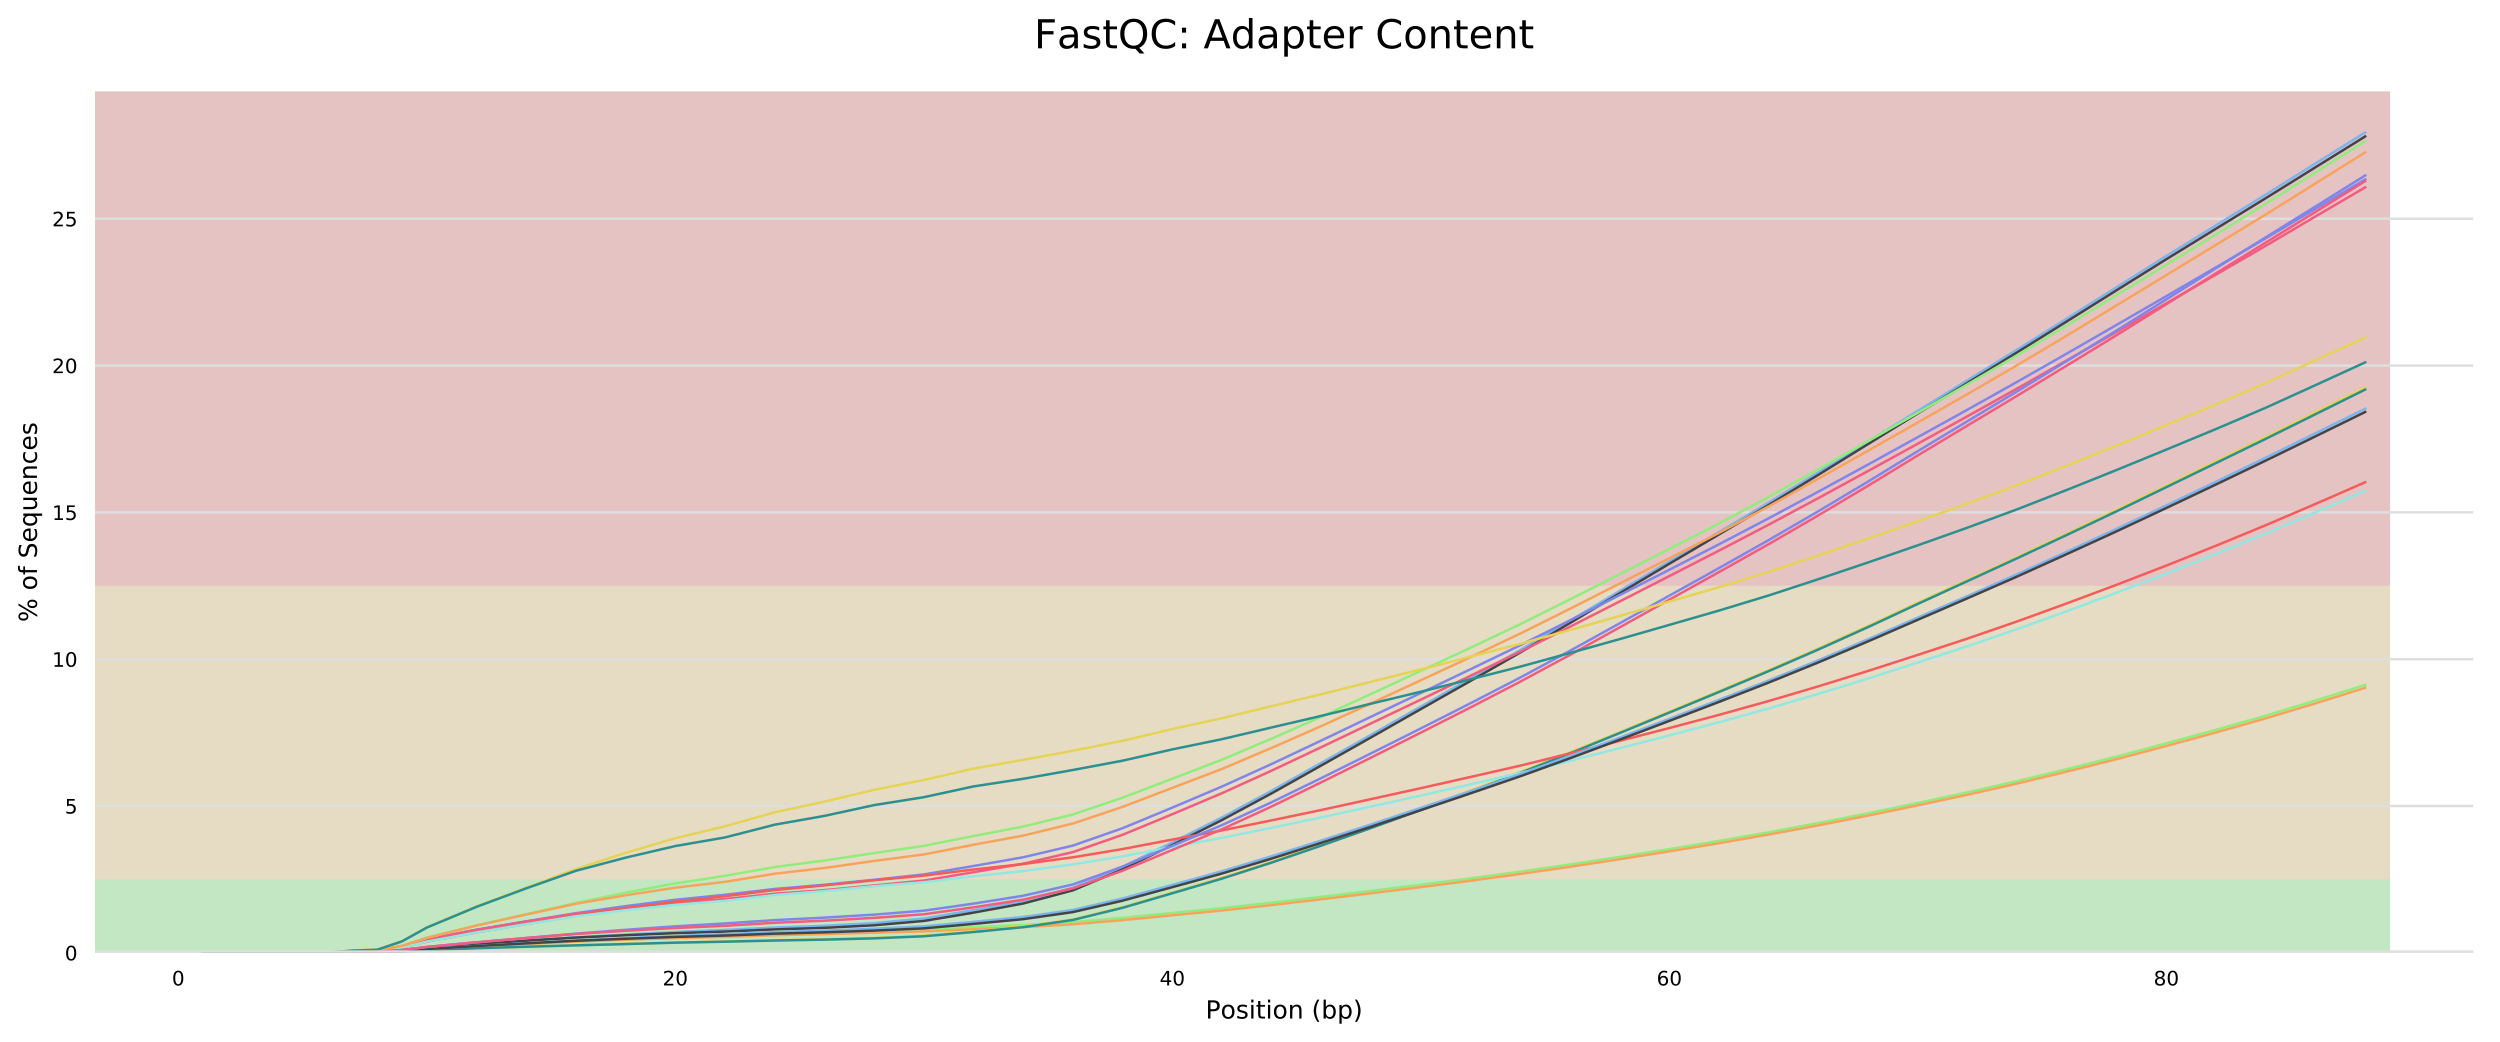 <?xml version="1.0" encoding="utf-8" standalone="no"?>
<!DOCTYPE svg PUBLIC "-//W3C//DTD SVG 1.1//EN"
  "http://www.w3.org/Graphics/SVG/1.1/DTD/svg11.dtd">
<!-- Created with matplotlib (http://matplotlib.org/) -->
<svg height="417.27pt" version="1.1" viewBox="0 0 1001.388 417.27" width="1001.388pt" xmlns="http://www.w3.org/2000/svg" xmlns:xlink="http://www.w3.org/1999/xlink">
 <defs>
  <style type="text/css">
*{stroke-linecap:butt;stroke-linejoin:round;}
  </style>
 </defs>
 <g id="figure_1">
  <g id="patch_1">
   <path d="M 0 417.27 
L 1001.388 417.27 
L 1001.388 0 
L 0 0 
z
" style="fill:#ffffff;"/>
  </g>
  <g id="axes_1">
   <g id="patch_2">
    <path d="M 38.058 381.649 
L 990.688 381.649 
L 990.688 36.609 
L 38.058 36.609 
z
" style="fill:#ffffff;"/>
   </g>
   <g id="patch_3">
    <path clip-path="url(#pb318c79b9e)" d="M 38.058 616.867 
L 957.341 616.867 
L 957.341 -324.002 
L 38.058 -324.002 
z
" style="fill:#e6c3c3;"/>
   </g>
   <g id="patch_4">
    <path clip-path="url(#pb318c79b9e)" d="M 38.058 411.052 
L 957.341 411.052 
L 957.341 234.639 
L 38.058 234.639 
z
" style="fill:#e6dcc3;"/>
   </g>
   <g id="patch_5">
    <path clip-path="url(#pb318c79b9e)" d="M 38.058 411.052 
L 957.341 411.052 
L 957.341 352.247 
L 38.058 352.247 
z
" style="fill:#c3e6c3;"/>
   </g>
   <g id="matplotlib.axis_1">
    <g id="xtick_1">
     <g id="text_1">
      <!-- 0 -->
      <defs>
       <path d="M 31.781 66.406 
Q 24.172 66.406 20.328 58.906 
Q 16.5 51.422 16.5 36.375 
Q 16.5 21.391 20.328 13.891 
Q 24.172 6.391 31.781 6.391 
Q 39.453 6.391 43.281 13.891 
Q 47.125 21.391 47.125 36.375 
Q 47.125 51.422 43.281 58.906 
Q 39.453 66.406 31.781 66.406 
z
M 31.781 74.219 
Q 44.047 74.219 50.516 64.516 
Q 56.984 54.828 56.984 36.375 
Q 56.984 17.969 50.516 8.266 
Q 44.047 -1.422 31.781 -1.422 
Q 19.531 -1.422 13.062 8.266 
Q 6.594 17.969 6.594 36.375 
Q 6.594 54.828 13.062 64.516 
Q 19.531 74.219 31.781 74.219 
z
" id="DejaVuSans-30"/>
      </defs>
      <g transform="translate(68.86 394.728)scale(0.08 -0.08)">
       <use xlink:href="#DejaVuSans-30"/>
      </g>
     </g>
    </g>
    <g id="xtick_2">
     <g id="text_2">
      <!-- 20 -->
      <defs>
       <path d="M 19.188 8.297 
L 53.609 8.297 
L 53.609 0 
L 7.328 0 
L 7.328 8.297 
Q 12.938 14.109 22.625 23.891 
Q 32.328 33.688 34.812 36.531 
Q 39.547 41.844 41.422 45.531 
Q 43.312 49.219 43.312 52.781 
Q 43.312 58.594 39.234 62.25 
Q 35.156 65.922 28.609 65.922 
Q 23.969 65.922 18.812 64.312 
Q 13.672 62.703 7.812 59.422 
L 7.812 69.391 
Q 13.766 71.781 18.938 73 
Q 24.125 74.219 28.422 74.219 
Q 39.75 74.219 46.484 68.547 
Q 53.219 62.891 53.219 53.422 
Q 53.219 48.922 51.531 44.891 
Q 49.859 40.875 45.406 35.406 
Q 44.188 33.984 37.641 27.219 
Q 31.109 20.453 19.188 8.297 
z
" id="DejaVuSans-32"/>
      </defs>
      <g transform="translate(265.402 394.728)scale(0.08 -0.08)">
       <use xlink:href="#DejaVuSans-32"/>
       <use x="63.623" xlink:href="#DejaVuSans-30"/>
      </g>
     </g>
    </g>
    <g id="xtick_3">
     <g id="text_3">
      <!-- 40 -->
      <defs>
       <path d="M 37.797 64.312 
L 12.891 25.391 
L 37.797 25.391 
z
M 35.203 72.906 
L 47.609 72.906 
L 47.609 25.391 
L 58.016 25.391 
L 58.016 17.188 
L 47.609 17.188 
L 47.609 0 
L 37.797 0 
L 37.797 17.188 
L 4.891 17.188 
L 4.891 26.703 
z
" id="DejaVuSans-34"/>
      </defs>
      <g transform="translate(464.489 394.728)scale(0.08 -0.08)">
       <use xlink:href="#DejaVuSans-34"/>
       <use x="63.623" xlink:href="#DejaVuSans-30"/>
      </g>
     </g>
    </g>
    <g id="xtick_4">
     <g id="text_4">
      <!-- 60 -->
      <defs>
       <path d="M 33.016 40.375 
Q 26.375 40.375 22.484 35.828 
Q 18.609 31.297 18.609 23.391 
Q 18.609 15.531 22.484 10.953 
Q 26.375 6.391 33.016 6.391 
Q 39.656 6.391 43.531 10.953 
Q 47.406 15.531 47.406 23.391 
Q 47.406 31.297 43.531 35.828 
Q 39.656 40.375 33.016 40.375 
z
M 52.594 71.297 
L 52.594 62.312 
Q 48.875 64.062 45.094 64.984 
Q 41.312 65.922 37.594 65.922 
Q 27.828 65.922 22.672 59.328 
Q 17.531 52.734 16.797 39.406 
Q 19.672 43.656 24.016 45.922 
Q 28.375 48.188 33.594 48.188 
Q 44.578 48.188 50.953 41.516 
Q 57.328 34.859 57.328 23.391 
Q 57.328 12.156 50.688 5.359 
Q 44.047 -1.422 33.016 -1.422 
Q 20.359 -1.422 13.672 8.266 
Q 6.984 17.969 6.984 36.375 
Q 6.984 53.656 15.188 63.938 
Q 23.391 74.219 37.203 74.219 
Q 40.922 74.219 44.703 73.484 
Q 48.484 72.75 52.594 71.297 
z
" id="DejaVuSans-36"/>
      </defs>
      <g transform="translate(663.575 394.728)scale(0.08 -0.08)">
       <use xlink:href="#DejaVuSans-36"/>
       <use x="63.623" xlink:href="#DejaVuSans-30"/>
      </g>
     </g>
    </g>
    <g id="xtick_5">
     <g id="text_5">
      <!-- 80 -->
      <defs>
       <path d="M 31.781 34.625 
Q 24.75 34.625 20.719 30.859 
Q 16.703 27.094 16.703 20.516 
Q 16.703 13.922 20.719 10.156 
Q 24.75 6.391 31.781 6.391 
Q 38.812 6.391 42.859 10.172 
Q 46.922 13.969 46.922 20.516 
Q 46.922 27.094 42.891 30.859 
Q 38.875 34.625 31.781 34.625 
z
M 21.922 38.812 
Q 15.578 40.375 12.031 44.719 
Q 8.5 49.078 8.5 55.328 
Q 8.5 64.062 14.719 69.141 
Q 20.953 74.219 31.781 74.219 
Q 42.672 74.219 48.875 69.141 
Q 55.078 64.062 55.078 55.328 
Q 55.078 49.078 51.531 44.719 
Q 48 40.375 41.703 38.812 
Q 48.828 37.156 52.797 32.312 
Q 56.781 27.484 56.781 20.516 
Q 56.781 9.906 50.312 4.234 
Q 43.844 -1.422 31.781 -1.422 
Q 19.734 -1.422 13.25 4.234 
Q 6.781 9.906 6.781 20.516 
Q 6.781 27.484 10.781 32.312 
Q 14.797 37.156 21.922 38.812 
z
M 18.312 54.391 
Q 18.312 48.734 21.844 45.562 
Q 25.391 42.391 31.781 42.391 
Q 38.141 42.391 41.719 45.562 
Q 45.312 48.734 45.312 54.391 
Q 45.312 60.062 41.719 63.234 
Q 38.141 66.406 31.781 66.406 
Q 25.391 66.406 21.844 63.234 
Q 18.312 60.062 18.312 54.391 
z
" id="DejaVuSans-38"/>
      </defs>
      <g transform="translate(862.662 394.728)scale(0.08 -0.08)">
       <use xlink:href="#DejaVuSans-38"/>
       <use x="63.623" xlink:href="#DejaVuSans-30"/>
      </g>
     </g>
    </g>
    <g id="text_6">
     <!-- Position (bp) -->
     <defs>
      <path d="M 19.672 64.797 
L 19.672 37.406 
L 32.078 37.406 
Q 38.969 37.406 42.719 40.969 
Q 46.484 44.531 46.484 51.125 
Q 46.484 57.672 42.719 61.234 
Q 38.969 64.797 32.078 64.797 
z
M 9.812 72.906 
L 32.078 72.906 
Q 44.344 72.906 50.609 67.359 
Q 56.891 61.812 56.891 51.125 
Q 56.891 40.328 50.609 34.812 
Q 44.344 29.297 32.078 29.297 
L 19.672 29.297 
L 19.672 0 
L 9.812 0 
z
" id="DejaVuSans-50"/>
      <path d="M 30.609 48.391 
Q 23.391 48.391 19.188 42.75 
Q 14.984 37.109 14.984 27.297 
Q 14.984 17.484 19.156 11.844 
Q 23.344 6.203 30.609 6.203 
Q 37.797 6.203 41.984 11.859 
Q 46.188 17.531 46.188 27.297 
Q 46.188 37.016 41.984 42.703 
Q 37.797 48.391 30.609 48.391 
z
M 30.609 56 
Q 42.328 56 49.016 48.375 
Q 55.719 40.766 55.719 27.297 
Q 55.719 13.875 49.016 6.219 
Q 42.328 -1.422 30.609 -1.422 
Q 18.844 -1.422 12.172 6.219 
Q 5.516 13.875 5.516 27.297 
Q 5.516 40.766 12.172 48.375 
Q 18.844 56 30.609 56 
z
" id="DejaVuSans-6f"/>
      <path d="M 44.281 53.078 
L 44.281 44.578 
Q 40.484 46.531 36.375 47.5 
Q 32.281 48.484 27.875 48.484 
Q 21.188 48.484 17.844 46.438 
Q 14.5 44.391 14.5 40.281 
Q 14.5 37.156 16.891 35.375 
Q 19.281 33.594 26.516 31.984 
L 29.594 31.297 
Q 39.156 29.25 43.188 25.516 
Q 47.219 21.781 47.219 15.094 
Q 47.219 7.469 41.188 3.016 
Q 35.156 -1.422 24.609 -1.422 
Q 20.219 -1.422 15.453 -0.562 
Q 10.688 0.297 5.422 2 
L 5.422 11.281 
Q 10.406 8.688 15.234 7.391 
Q 20.062 6.109 24.812 6.109 
Q 31.156 6.109 34.562 8.281 
Q 37.984 10.453 37.984 14.406 
Q 37.984 18.062 35.516 20.016 
Q 33.062 21.969 24.703 23.781 
L 21.578 24.516 
Q 13.234 26.266 9.516 29.906 
Q 5.812 33.547 5.812 39.891 
Q 5.812 47.609 11.281 51.797 
Q 16.75 56 26.812 56 
Q 31.781 56 36.172 55.266 
Q 40.578 54.547 44.281 53.078 
z
" id="DejaVuSans-73"/>
      <path d="M 9.422 54.688 
L 18.406 54.688 
L 18.406 0 
L 9.422 0 
z
M 9.422 75.984 
L 18.406 75.984 
L 18.406 64.594 
L 9.422 64.594 
z
" id="DejaVuSans-69"/>
      <path d="M 18.312 70.219 
L 18.312 54.688 
L 36.812 54.688 
L 36.812 47.703 
L 18.312 47.703 
L 18.312 18.016 
Q 18.312 11.328 20.141 9.422 
Q 21.969 7.516 27.594 7.516 
L 36.812 7.516 
L 36.812 0 
L 27.594 0 
Q 17.188 0 13.234 3.875 
Q 9.281 7.766 9.281 18.016 
L 9.281 47.703 
L 2.688 47.703 
L 2.688 54.688 
L 9.281 54.688 
L 9.281 70.219 
z
" id="DejaVuSans-74"/>
      <path d="M 54.891 33.016 
L 54.891 0 
L 45.906 0 
L 45.906 32.719 
Q 45.906 40.484 42.875 44.328 
Q 39.844 48.188 33.797 48.188 
Q 26.516 48.188 22.312 43.547 
Q 18.109 38.922 18.109 30.906 
L 18.109 0 
L 9.078 0 
L 9.078 54.688 
L 18.109 54.688 
L 18.109 46.188 
Q 21.344 51.125 25.703 53.562 
Q 30.078 56 35.797 56 
Q 45.219 56 50.047 50.172 
Q 54.891 44.344 54.891 33.016 
z
" id="DejaVuSans-6e"/>
      <path id="DejaVuSans-20"/>
      <path d="M 31 75.875 
Q 24.469 64.656 21.281 53.656 
Q 18.109 42.672 18.109 31.391 
Q 18.109 20.125 21.312 9.062 
Q 24.516 -2 31 -13.188 
L 23.188 -13.188 
Q 15.875 -1.703 12.234 9.375 
Q 8.594 20.453 8.594 31.391 
Q 8.594 42.281 12.203 53.312 
Q 15.828 64.359 23.188 75.875 
z
" id="DejaVuSans-28"/>
      <path d="M 48.688 27.297 
Q 48.688 37.203 44.609 42.844 
Q 40.531 48.484 33.406 48.484 
Q 26.266 48.484 22.188 42.844 
Q 18.109 37.203 18.109 27.297 
Q 18.109 17.391 22.188 11.75 
Q 26.266 6.109 33.406 6.109 
Q 40.531 6.109 44.609 11.75 
Q 48.688 17.391 48.688 27.297 
z
M 18.109 46.391 
Q 20.953 51.266 25.266 53.625 
Q 29.594 56 35.594 56 
Q 45.562 56 51.781 48.094 
Q 58.016 40.188 58.016 27.297 
Q 58.016 14.406 51.781 6.484 
Q 45.562 -1.422 35.594 -1.422 
Q 29.594 -1.422 25.266 0.953 
Q 20.953 3.328 18.109 8.203 
L 18.109 0 
L 9.078 0 
L 9.078 75.984 
L 18.109 75.984 
z
" id="DejaVuSans-62"/>
      <path d="M 18.109 8.203 
L 18.109 -20.797 
L 9.078 -20.797 
L 9.078 54.688 
L 18.109 54.688 
L 18.109 46.391 
Q 20.953 51.266 25.266 53.625 
Q 29.594 56 35.594 56 
Q 45.562 56 51.781 48.094 
Q 58.016 40.188 58.016 27.297 
Q 58.016 14.406 51.781 6.484 
Q 45.562 -1.422 35.594 -1.422 
Q 29.594 -1.422 25.266 0.953 
Q 20.953 3.328 18.109 8.203 
z
M 48.688 27.297 
Q 48.688 37.203 44.609 42.844 
Q 40.531 48.484 33.406 48.484 
Q 26.266 48.484 22.188 42.844 
Q 18.109 37.203 18.109 27.297 
Q 18.109 17.391 22.188 11.75 
Q 26.266 6.109 33.406 6.109 
Q 40.531 6.109 44.609 11.75 
Q 48.688 17.391 48.688 27.297 
z
" id="DejaVuSans-70"/>
      <path d="M 8.016 75.875 
L 15.828 75.875 
Q 23.141 64.359 26.781 53.312 
Q 30.422 42.281 30.422 31.391 
Q 30.422 20.453 26.781 9.375 
Q 23.141 -1.703 15.828 -13.188 
L 8.016 -13.188 
Q 14.5 -2 17.703 9.062 
Q 20.906 20.125 20.906 31.391 
Q 20.906 42.672 17.703 53.656 
Q 14.5 64.656 8.016 75.875 
z
" id="DejaVuSans-29"/>
     </defs>
     <g transform="translate(482.891 407.99)scale(0.1 -0.1)">
      <use xlink:href="#DejaVuSans-50"/>
      <use x="60.256" xlink:href="#DejaVuSans-6f"/>
      <use x="121.438" xlink:href="#DejaVuSans-73"/>
      <use x="173.537" xlink:href="#DejaVuSans-69"/>
      <use x="201.32" xlink:href="#DejaVuSans-74"/>
      <use x="240.529" xlink:href="#DejaVuSans-69"/>
      <use x="268.312" xlink:href="#DejaVuSans-6f"/>
      <use x="329.494" xlink:href="#DejaVuSans-6e"/>
      <use x="392.873" xlink:href="#DejaVuSans-20"/>
      <use x="424.66" xlink:href="#DejaVuSans-28"/>
      <use x="463.674" xlink:href="#DejaVuSans-62"/>
      <use x="527.15" xlink:href="#DejaVuSans-70"/>
      <use x="590.627" xlink:href="#DejaVuSans-29"/>
     </g>
    </g>
   </g>
   <g id="matplotlib.axis_2">
    <g id="ytick_1">
     <g id="line2d_1">
      <path clip-path="url(#pb318c79b9e)" d="M 38.058 381.649 
L 990.688 381.649 
" style="fill:none;stroke:#dedede;stroke-linecap:square;"/>
     </g>
     <g id="text_7">
      <!-- 0 -->
      <g transform="translate(25.968 384.689)scale(0.08 -0.08)">
       <use xlink:href="#DejaVuSans-30"/>
      </g>
     </g>
    </g>
    <g id="ytick_2">
     <g id="line2d_2">
      <path clip-path="url(#pb318c79b9e)" d="M 38.058 322.845 
L 990.688 322.845 
" style="fill:none;stroke:#dedede;stroke-linecap:square;"/>
     </g>
     <g id="text_8">
      <!-- 5 -->
      <defs>
       <path d="M 10.797 72.906 
L 49.516 72.906 
L 49.516 64.594 
L 19.828 64.594 
L 19.828 46.734 
Q 21.969 47.469 24.109 47.828 
Q 26.266 48.188 28.422 48.188 
Q 40.625 48.188 47.75 41.5 
Q 54.891 34.812 54.891 23.391 
Q 54.891 11.625 47.562 5.094 
Q 40.234 -1.422 26.906 -1.422 
Q 22.312 -1.422 17.547 -0.641 
Q 12.797 0.141 7.719 1.703 
L 7.719 11.625 
Q 12.109 9.234 16.797 8.062 
Q 21.484 6.891 26.703 6.891 
Q 35.156 6.891 40.078 11.328 
Q 45.016 15.766 45.016 23.391 
Q 45.016 31 40.078 35.438 
Q 35.156 39.891 26.703 39.891 
Q 22.75 39.891 18.812 39.016 
Q 14.891 38.141 10.797 36.281 
z
" id="DejaVuSans-35"/>
      </defs>
      <g transform="translate(25.968 325.885)scale(0.08 -0.08)">
       <use xlink:href="#DejaVuSans-35"/>
      </g>
     </g>
    </g>
    <g id="ytick_3">
     <g id="line2d_3">
      <path clip-path="url(#pb318c79b9e)" d="M 38.058 264.041 
L 990.688 264.041 
" style="fill:none;stroke:#dedede;stroke-linecap:square;"/>
     </g>
     <g id="text_9">
      <!-- 10 -->
      <defs>
       <path d="M 12.406 8.297 
L 28.516 8.297 
L 28.516 63.922 
L 10.984 60.406 
L 10.984 69.391 
L 28.422 72.906 
L 38.281 72.906 
L 38.281 8.297 
L 54.391 8.297 
L 54.391 0 
L 12.406 0 
z
" id="DejaVuSans-31"/>
      </defs>
      <g transform="translate(20.878 267.08)scale(0.08 -0.08)">
       <use xlink:href="#DejaVuSans-31"/>
       <use x="63.623" xlink:href="#DejaVuSans-30"/>
      </g>
     </g>
    </g>
    <g id="ytick_4">
     <g id="line2d_4">
      <path clip-path="url(#pb318c79b9e)" d="M 38.058 205.237 
L 990.688 205.237 
" style="fill:none;stroke:#dedede;stroke-linecap:square;"/>
     </g>
     <g id="text_10">
      <!-- 15 -->
      <g transform="translate(20.878 208.276)scale(0.08 -0.08)">
       <use xlink:href="#DejaVuSans-31"/>
       <use x="63.623" xlink:href="#DejaVuSans-35"/>
      </g>
     </g>
    </g>
    <g id="ytick_5">
     <g id="line2d_5">
      <path clip-path="url(#pb318c79b9e)" d="M 38.058 146.432 
L 990.688 146.432 
" style="fill:none;stroke:#dedede;stroke-linecap:square;"/>
     </g>
     <g id="text_11">
      <!-- 20 -->
      <g transform="translate(20.878 149.472)scale(0.08 -0.08)">
       <use xlink:href="#DejaVuSans-32"/>
       <use x="63.623" xlink:href="#DejaVuSans-30"/>
      </g>
     </g>
    </g>
    <g id="ytick_6">
     <g id="line2d_6">
      <path clip-path="url(#pb318c79b9e)" d="M 38.058 87.628 
L 990.688 87.628 
" style="fill:none;stroke:#dedede;stroke-linecap:square;"/>
     </g>
     <g id="text_12">
      <!-- 25 -->
      <g transform="translate(20.878 90.668)scale(0.08 -0.08)">
       <use xlink:href="#DejaVuSans-32"/>
       <use x="63.623" xlink:href="#DejaVuSans-35"/>
      </g>
     </g>
    </g>
    <g id="text_13">
     <!-- % of Sequences -->
     <defs>
      <path d="M 72.703 32.078 
Q 68.453 32.078 66.031 28.469 
Q 63.625 24.859 63.625 18.406 
Q 63.625 12.062 66.031 8.422 
Q 68.453 4.781 72.703 4.781 
Q 76.859 4.781 79.266 8.422 
Q 81.688 12.062 81.688 18.406 
Q 81.688 24.812 79.266 28.438 
Q 76.859 32.078 72.703 32.078 
z
M 72.703 38.281 
Q 80.422 38.281 84.953 32.906 
Q 89.5 27.547 89.5 18.406 
Q 89.5 9.281 84.938 3.922 
Q 80.375 -1.422 72.703 -1.422 
Q 64.891 -1.422 60.344 3.922 
Q 55.812 9.281 55.812 18.406 
Q 55.812 27.594 60.375 32.938 
Q 64.938 38.281 72.703 38.281 
z
M 22.312 68.016 
Q 18.109 68.016 15.688 64.375 
Q 13.281 60.75 13.281 54.391 
Q 13.281 47.953 15.672 44.328 
Q 18.062 40.719 22.312 40.719 
Q 26.562 40.719 28.969 44.328 
Q 31.391 47.953 31.391 54.391 
Q 31.391 60.688 28.953 64.344 
Q 26.516 68.016 22.312 68.016 
z
M 66.406 74.219 
L 74.219 74.219 
L 28.609 -1.422 
L 20.797 -1.422 
z
M 22.312 74.219 
Q 30.031 74.219 34.609 68.875 
Q 39.203 63.531 39.203 54.391 
Q 39.203 45.172 34.641 39.844 
Q 30.078 34.516 22.312 34.516 
Q 14.547 34.516 10.031 39.859 
Q 5.516 45.219 5.516 54.391 
Q 5.516 63.484 10.047 68.844 
Q 14.594 74.219 22.312 74.219 
z
" id="DejaVuSans-25"/>
      <path d="M 37.109 75.984 
L 37.109 68.5 
L 28.516 68.5 
Q 23.688 68.5 21.797 66.547 
Q 19.922 64.594 19.922 59.516 
L 19.922 54.688 
L 34.719 54.688 
L 34.719 47.703 
L 19.922 47.703 
L 19.922 0 
L 10.891 0 
L 10.891 47.703 
L 2.297 47.703 
L 2.297 54.688 
L 10.891 54.688 
L 10.891 58.5 
Q 10.891 67.625 15.141 71.797 
Q 19.391 75.984 28.609 75.984 
z
" id="DejaVuSans-66"/>
      <path d="M 53.516 70.516 
L 53.516 60.891 
Q 47.906 63.578 42.922 64.891 
Q 37.938 66.219 33.297 66.219 
Q 25.25 66.219 20.875 63.094 
Q 16.5 59.969 16.5 54.203 
Q 16.5 49.359 19.406 46.891 
Q 22.312 44.438 30.422 42.922 
L 36.375 41.703 
Q 47.406 39.594 52.656 34.297 
Q 57.906 29 57.906 20.125 
Q 57.906 9.516 50.797 4.047 
Q 43.703 -1.422 29.984 -1.422 
Q 24.812 -1.422 18.969 -0.25 
Q 13.141 0.922 6.891 3.219 
L 6.891 13.375 
Q 12.891 10.016 18.656 8.297 
Q 24.422 6.594 29.984 6.594 
Q 38.422 6.594 43.016 9.906 
Q 47.609 13.234 47.609 19.391 
Q 47.609 24.75 44.312 27.781 
Q 41.016 30.812 33.5 32.328 
L 27.484 33.5 
Q 16.453 35.688 11.516 40.375 
Q 6.594 45.062 6.594 53.422 
Q 6.594 63.094 13.406 68.656 
Q 20.219 74.219 32.172 74.219 
Q 37.312 74.219 42.625 73.281 
Q 47.953 72.359 53.516 70.516 
z
" id="DejaVuSans-53"/>
      <path d="M 56.203 29.594 
L 56.203 25.203 
L 14.891 25.203 
Q 15.484 15.922 20.484 11.062 
Q 25.484 6.203 34.422 6.203 
Q 39.594 6.203 44.453 7.469 
Q 49.312 8.734 54.109 11.281 
L 54.109 2.781 
Q 49.266 0.734 44.188 -0.344 
Q 39.109 -1.422 33.891 -1.422 
Q 20.797 -1.422 13.156 6.188 
Q 5.516 13.812 5.516 26.812 
Q 5.516 40.234 12.766 48.109 
Q 20.016 56 32.328 56 
Q 43.359 56 49.781 48.891 
Q 56.203 41.797 56.203 29.594 
z
M 47.219 32.234 
Q 47.125 39.594 43.094 43.984 
Q 39.062 48.391 32.422 48.391 
Q 24.906 48.391 20.391 44.141 
Q 15.875 39.891 15.188 32.172 
z
" id="DejaVuSans-65"/>
      <path d="M 14.797 27.297 
Q 14.797 17.391 18.875 11.75 
Q 22.953 6.109 30.078 6.109 
Q 37.203 6.109 41.297 11.75 
Q 45.406 17.391 45.406 27.297 
Q 45.406 37.203 41.297 42.844 
Q 37.203 48.484 30.078 48.484 
Q 22.953 48.484 18.875 42.844 
Q 14.797 37.203 14.797 27.297 
z
M 45.406 8.203 
Q 42.578 3.328 38.25 0.953 
Q 33.938 -1.422 27.875 -1.422 
Q 17.969 -1.422 11.734 6.484 
Q 5.516 14.406 5.516 27.297 
Q 5.516 40.188 11.734 48.094 
Q 17.969 56 27.875 56 
Q 33.938 56 38.25 53.625 
Q 42.578 51.266 45.406 46.391 
L 45.406 54.688 
L 54.391 54.688 
L 54.391 -20.797 
L 45.406 -20.797 
z
" id="DejaVuSans-71"/>
      <path d="M 8.5 21.578 
L 8.5 54.688 
L 17.484 54.688 
L 17.484 21.922 
Q 17.484 14.156 20.5 10.266 
Q 23.531 6.391 29.594 6.391 
Q 36.859 6.391 41.078 11.031 
Q 45.312 15.672 45.312 23.688 
L 45.312 54.688 
L 54.297 54.688 
L 54.297 0 
L 45.312 0 
L 45.312 8.406 
Q 42.047 3.422 37.719 1 
Q 33.406 -1.422 27.688 -1.422 
Q 18.266 -1.422 13.375 4.438 
Q 8.5 10.297 8.5 21.578 
z
M 31.109 56 
z
" id="DejaVuSans-75"/>
      <path d="M 48.781 52.594 
L 48.781 44.188 
Q 44.969 46.297 41.141 47.344 
Q 37.312 48.391 33.406 48.391 
Q 24.656 48.391 19.812 42.844 
Q 14.984 37.312 14.984 27.297 
Q 14.984 17.281 19.812 11.734 
Q 24.656 6.203 33.406 6.203 
Q 37.312 6.203 41.141 7.25 
Q 44.969 8.297 48.781 10.406 
L 48.781 2.094 
Q 45.016 0.344 40.984 -0.531 
Q 36.969 -1.422 32.422 -1.422 
Q 20.062 -1.422 12.781 6.344 
Q 5.516 14.109 5.516 27.297 
Q 5.516 40.672 12.859 48.328 
Q 20.219 56 33.016 56 
Q 37.156 56 41.109 55.141 
Q 45.062 54.297 48.781 52.594 
z
" id="DejaVuSans-63"/>
     </defs>
     <g transform="translate(14.798 249.147)rotate(-90)scale(0.1 -0.1)">
      <use xlink:href="#DejaVuSans-25"/>
      <use x="95.02" xlink:href="#DejaVuSans-20"/>
      <use x="126.807" xlink:href="#DejaVuSans-6f"/>
      <use x="187.988" xlink:href="#DejaVuSans-66"/>
      <use x="223.193" xlink:href="#DejaVuSans-20"/>
      <use x="254.98" xlink:href="#DejaVuSans-53"/>
      <use x="318.457" xlink:href="#DejaVuSans-65"/>
      <use x="379.98" xlink:href="#DejaVuSans-71"/>
      <use x="443.457" xlink:href="#DejaVuSans-75"/>
      <use x="506.836" xlink:href="#DejaVuSans-65"/>
      <use x="568.359" xlink:href="#DejaVuSans-6e"/>
      <use x="631.738" xlink:href="#DejaVuSans-63"/>
      <use x="686.719" xlink:href="#DejaVuSans-65"/>
      <use x="748.242" xlink:href="#DejaVuSans-73"/>
     </g>
    </g>
   </g>
   <g id="line2d_7">
    <path clip-path="url(#pb318c79b9e)" d="M 81.359 381.649 
L 91.314 381.649 
L 101.268 381.649 
L 111.222 381.649 
L 121.177 381.64 
L 131.131 381.637 
L 141.086 381.396 
L 151.04 381.311 
L 160.994 380.614 
L 170.949 379.573 
L 190.857 378.079 
L 210.766 376.756 
L 230.675 375.456 
L 250.583 374.323 
L 270.492 373.316 
L 290.401 372.483 
L 310.309 371.544 
L 330.218 370.828 
L 350.127 369.746 
L 370.035 367.922 
L 389.944 364.567 
L 409.853 360.869 
L 429.761 355.598 
L 449.67 347.161 
L 469.579 337.403 
L 489.487 327.407 
L 509.396 316.712 
L 529.305 305.539 
L 549.213 294.302 
L 569.122 282.997 
L 589.031 271.742 
L 608.939 260.373 
L 628.848 248.623 
L 648.757 236.715 
L 668.665 224.884 
L 688.574 213.114 
L 708.483 201.296 
L 728.391 189.175 
L 748.3 176.845 
L 768.209 164.537 
L 788.117 152.283 
L 808.026 139.996 
L 827.935 127.537 
L 847.843 115.011 
L 867.752 102.523 
L 887.661 90.225 
L 907.569 77.926 
L 927.478 65.468 
L 947.387 53.04 
" style="fill:none;stroke:#7cb5ec;stroke-linecap:square;"/>
   </g>
   <g id="line2d_8">
    <path clip-path="url(#pb318c79b9e)" d="M 81.359 381.649 
L 91.314 381.649 
L 101.268 381.649 
L 111.222 381.649 
L 121.177 381.64 
L 131.131 381.637 
L 141.086 381.399 
L 151.04 381.315 
L 160.994 380.619 
L 170.949 379.585 
L 190.857 378.096 
L 210.766 376.789 
L 230.675 375.544 
L 250.583 374.606 
L 270.492 373.777 
L 290.401 373.146 
L 310.309 372.272 
L 330.218 371.652 
L 350.127 370.622 
L 370.035 368.888 
L 389.944 365.556 
L 409.853 361.897 
L 429.761 356.621 
L 449.67 348.194 
L 469.579 338.435 
L 489.487 328.455 
L 509.396 317.756 
L 529.305 306.578 
L 549.213 295.341 
L 569.122 284.022 
L 589.031 272.745 
L 608.939 261.352 
L 628.848 249.571 
L 648.757 237.647 
L 668.665 225.806 
L 688.574 214.047 
L 708.483 202.251 
L 728.391 190.152 
L 748.3 177.849 
L 768.209 165.566 
L 788.117 153.339 
L 808.026 141.095 
L 827.935 128.692 
L 847.843 116.233 
L 867.752 103.813 
L 887.661 91.585 
L 907.569 79.371 
L 927.478 66.996 
L 947.387 54.654 
" style="fill:none;stroke:#434348;stroke-linecap:square;"/>
   </g>
   <g id="line2d_9">
    <path clip-path="url(#pb318c79b9e)" d="M 81.359 381.649 
L 91.314 381.649 
L 101.268 381.649 
L 111.222 381.649 
L 121.177 381.647 
L 131.131 381.645 
L 141.086 381.527 
L 151.04 381.487 
L 160.994 381.008 
L 170.949 380.253 
L 190.857 379.122 
L 210.766 378.077 
L 230.675 377.056 
L 250.583 376.153 
L 270.492 375.361 
L 290.401 374.727 
L 310.309 373.993 
L 330.218 373.45 
L 350.127 372.836 
L 370.035 372.235 
L 389.944 371.354 
L 409.853 370.496 
L 429.761 369.334 
L 449.67 367.642 
L 469.579 365.688 
L 489.487 363.743 
L 509.396 361.562 
L 529.305 359.246 
L 549.213 356.825 
L 569.122 354.373 
L 589.031 351.825 
L 608.939 349.131 
L 628.848 346.257 
L 648.757 343.229 
L 668.665 340.09 
L 688.574 336.818 
L 708.483 333.347 
L 728.391 329.643 
L 748.3 325.737 
L 768.209 321.615 
L 788.117 317.365 
L 808.026 312.859 
L 827.935 308.064 
L 847.843 303.053 
L 867.752 297.746 
L 887.661 292.31 
L 907.569 286.625 
L 927.478 280.6 
L 947.387 274.314 
" style="fill:none;stroke:#90ed7d;stroke-linecap:square;"/>
   </g>
   <g id="line2d_10">
    <path clip-path="url(#pb318c79b9e)" d="M 81.359 381.649 
L 91.314 381.649 
L 101.268 381.649 
L 111.222 381.649 
L 121.177 381.647 
L 131.131 381.646 
L 141.086 381.529 
L 151.04 381.489 
L 160.994 381.016 
L 170.949 380.266 
L 190.857 379.134 
L 210.766 378.109 
L 230.675 377.139 
L 250.583 376.401 
L 270.492 375.761 
L 290.401 375.29 
L 310.309 374.61 
L 330.218 374.153 
L 350.127 373.592 
L 370.035 373.063 
L 389.944 372.197 
L 409.853 371.373 
L 429.761 370.22 
L 449.67 368.556 
L 469.579 366.614 
L 489.487 364.69 
L 509.396 362.512 
L 529.305 360.199 
L 549.213 357.783 
L 569.122 355.332 
L 589.031 352.772 
L 608.939 350.069 
L 628.848 347.186 
L 648.757 344.153 
L 668.665 341.009 
L 688.574 337.74 
L 708.483 334.275 
L 728.391 330.574 
L 748.3 326.673 
L 768.209 322.557 
L 788.117 318.314 
L 808.026 313.825 
L 827.935 309.052 
L 847.843 304.07 
L 867.752 298.79 
L 887.661 293.383 
L 907.569 287.732 
L 927.478 281.735 
L 947.387 275.486 
" style="fill:none;stroke:#f7a35c;stroke-linecap:square;"/>
   </g>
   <g id="line2d_11">
    <path clip-path="url(#pb318c79b9e)" d="M 81.359 381.649 
L 91.314 381.649 
L 101.268 381.649 
L 111.222 381.648 
L 121.177 381.629 
L 131.131 381.623 
L 141.086 381.027 
L 151.04 380.809 
L 160.994 379.004 
L 170.949 376.28 
L 190.857 372.398 
L 210.766 369.029 
L 230.675 365.78 
L 250.583 362.951 
L 270.492 360.416 
L 290.401 358.397 
L 310.309 356.059 
L 330.218 354.396 
L 350.127 352.409 
L 370.035 350.25 
L 389.944 346.879 
L 409.853 343.371 
L 429.761 338.697 
L 449.67 331.728 
L 469.579 323.487 
L 489.487 315.037 
L 509.396 305.995 
L 529.305 296.59 
L 549.213 287.066 
L 569.122 277.58 
L 589.031 268.047 
L 608.939 258.457 
L 628.848 248.492 
L 648.757 238.368 
L 668.665 228.206 
L 688.574 217.995 
L 708.483 207.584 
L 728.391 196.911 
L 748.3 186.05 
L 768.209 175.083 
L 788.117 164.072 
L 808.026 152.924 
L 827.935 141.582 
L 847.843 130.121 
L 867.752 118.607 
L 887.661 107.042 
L 907.569 95.428 
L 927.478 83.616 
L 947.387 71.879 
" style="fill:none;stroke:#8085e9;stroke-linecap:square;"/>
   </g>
   <g id="line2d_12">
    <path clip-path="url(#pb318c79b9e)" d="M 81.359 381.649 
L 91.314 381.649 
L 101.268 381.649 
L 111.222 381.648 
L 121.177 381.629 
L 131.131 381.623 
L 141.086 381.031 
L 151.04 380.816 
L 160.994 379.023 
L 170.949 376.316 
L 190.857 372.447 
L 210.766 369.124 
L 230.675 366.018 
L 250.583 363.684 
L 270.492 361.631 
L 290.401 360.124 
L 310.309 357.971 
L 330.218 356.541 
L 350.127 354.672 
L 370.035 352.717 
L 389.944 349.371 
L 409.853 345.96 
L 429.761 341.295 
L 449.67 334.371 
L 469.579 326.132 
L 489.487 317.699 
L 509.396 308.655 
L 529.305 299.251 
L 549.213 289.731 
L 569.122 280.234 
L 589.031 270.668 
L 608.939 261.043 
L 628.848 251.055 
L 648.757 240.918 
L 668.665 230.743 
L 688.574 220.543 
L 708.483 210.146 
L 728.391 199.487 
L 748.3 188.647 
L 768.209 177.702 
L 788.117 166.709 
L 808.026 155.597 
L 827.935 144.308 
L 847.843 132.909 
L 867.752 121.465 
L 887.661 109.974 
L 907.569 98.438 
L 927.478 86.704 
L 947.387 75.047 
" style="fill:none;stroke:#f15c80;stroke-linecap:square;"/>
   </g>
   <g id="line2d_13">
    <path clip-path="url(#pb318c79b9e)" d="M 81.359 381.649 
L 91.314 381.649 
L 101.268 381.649 
L 111.222 381.649 
L 121.177 381.644 
L 131.131 381.644 
L 141.086 381.53 
L 151.04 381.489 
L 160.994 381.118 
L 170.949 380.572 
L 190.857 379.799 
L 210.766 379.202 
L 230.675 378.62 
L 250.583 378.044 
L 270.492 377.521 
L 290.401 377.036 
L 310.309 376.566 
L 330.218 376.172 
L 350.127 375.68 
L 370.035 374.794 
L 389.944 373.104 
L 409.853 371.151 
L 429.761 368.256 
L 449.67 363.358 
L 469.579 357.508 
L 489.487 351.609 
L 509.396 345.174 
L 529.305 338.347 
L 549.213 331.306 
L 569.122 324.075 
L 589.031 316.701 
L 608.939 309.227 
L 628.848 301.423 
L 648.757 293.279 
L 668.665 285.061 
L 688.574 276.802 
L 708.483 268.419 
L 728.391 259.729 
L 748.3 250.729 
L 768.209 241.428 
L 788.117 232.262 
L 808.026 223.075 
L 827.935 213.69 
L 847.843 204.189 
L 867.752 194.465 
L 887.661 184.744 
L 907.569 174.989 
L 927.478 165.06 
L 947.387 155.103 
" style="fill:none;stroke:#e4d354;stroke-linecap:square;"/>
   </g>
   <g id="line2d_14">
    <path clip-path="url(#pb318c79b9e)" d="M 81.359 381.649 
L 91.314 381.649 
L 101.268 381.649 
L 111.222 381.649 
L 121.177 381.645 
L 131.131 381.644 
L 141.086 381.532 
L 151.04 381.491 
L 160.994 381.122 
L 170.949 380.578 
L 190.857 379.806 
L 210.766 379.216 
L 230.675 378.669 
L 250.583 378.155 
L 270.492 377.589 
L 290.401 377.2 
L 310.309 376.735 
L 330.218 376.372 
L 350.127 375.864 
L 370.035 375.03 
L 389.944 373.323 
L 409.853 371.384 
L 429.761 368.484 
L 449.67 363.616 
L 469.579 357.789 
L 489.487 351.929 
L 509.396 345.503 
L 529.305 338.684 
L 549.213 331.656 
L 569.122 324.426 
L 589.031 317.051 
L 608.939 309.573 
L 628.848 301.768 
L 648.757 293.629 
L 668.665 285.417 
L 688.574 277.17 
L 708.483 268.807 
L 728.391 260.141 
L 748.3 251.165 
L 768.209 241.889 
L 788.117 232.743 
L 808.026 223.59 
L 827.935 214.246 
L 847.843 204.79 
L 867.752 195.121 
L 887.661 185.455 
L 907.569 175.77 
L 927.478 165.913 
L 947.387 156.028 
" style="fill:none;stroke:#2b908f;stroke-linecap:square;"/>
   </g>
   <g id="line2d_15">
    <path clip-path="url(#pb318c79b9e)" d="M 81.359 381.649 
L 91.314 381.649 
L 101.268 381.649 
L 111.222 381.649 
L 121.177 381.636 
L 131.131 381.631 
L 141.086 381.232 
L 151.04 381.097 
L 160.994 379.561 
L 170.949 377.116 
L 190.857 373.445 
L 210.766 370.071 
L 230.675 366.739 
L 250.583 363.79 
L 270.492 361.158 
L 290.401 358.994 
L 310.309 356.5 
L 330.218 354.648 
L 350.127 352.58 
L 370.035 350.723 
L 389.944 348.286 
L 409.853 346.092 
L 429.761 343.388 
L 449.67 340.081 
L 469.579 336.294 
L 489.487 332.612 
L 509.396 328.581 
L 529.305 324.43 
L 549.213 320.071 
L 569.122 315.696 
L 589.031 311.21 
L 608.939 306.68 
L 628.848 301.786 
L 648.757 296.76 
L 668.665 291.619 
L 688.574 286.337 
L 708.483 280.778 
L 728.391 274.902 
L 748.3 268.732 
L 768.209 262.309 
L 788.117 255.764 
L 808.026 248.894 
L 827.935 241.661 
L 847.843 234.224 
L 867.752 226.531 
L 887.661 218.57 
L 907.569 210.365 
L 927.478 201.847 
L 947.387 193.16 
" style="fill:none;stroke:#f45b5b;stroke-linecap:square;"/>
   </g>
   <g id="line2d_16">
    <path clip-path="url(#pb318c79b9e)" d="M 81.359 381.649 
L 91.314 381.649 
L 101.268 381.649 
L 111.222 381.649 
L 121.177 381.636 
L 131.131 381.631 
L 141.086 381.236 
L 151.04 381.102 
L 160.994 379.582 
L 170.949 377.157 
L 190.857 373.502 
L 210.766 370.187 
L 230.675 367.018 
L 250.583 364.583 
L 270.492 362.453 
L 290.401 360.824 
L 310.309 358.512 
L 330.218 356.923 
L 350.127 354.973 
L 370.035 353.38 
L 389.944 350.991 
L 409.853 348.928 
L 429.761 346.252 
L 449.67 343.026 
L 469.579 339.232 
L 489.487 335.6 
L 509.396 331.557 
L 529.305 327.409 
L 549.213 323.037 
L 569.122 318.66 
L 589.031 314.169 
L 608.939 309.627 
L 628.848 304.73 
L 648.757 299.707 
L 668.665 294.57 
L 688.574 289.304 
L 708.483 283.768 
L 728.391 277.913 
L 748.3 271.764 
L 768.209 265.36 
L 788.117 258.831 
L 808.026 251.989 
L 827.935 244.794 
L 847.843 237.393 
L 867.752 229.739 
L 887.661 221.822 
L 907.569 213.679 
L 927.478 205.223 
L 947.387 196.595 
" style="fill:none;stroke:#91e8e1;stroke-linecap:square;"/>
   </g>
   <g id="line2d_17">
    <path clip-path="url(#pb318c79b9e)" d="M 81.359 381.649 
L 91.314 381.649 
L 101.268 381.649 
L 111.222 381.649 
L 121.177 381.644 
L 131.131 381.642 
L 141.086 381.49 
L 151.04 381.435 
L 160.994 380.92 
L 170.949 380.121 
L 190.857 378.929 
L 210.766 377.838 
L 230.675 376.75 
L 250.583 375.767 
L 270.492 374.889 
L 290.401 374.173 
L 310.309 373.356 
L 330.218 372.738 
L 350.127 372.004 
L 370.035 371.038 
L 389.944 369.233 
L 409.853 367.3 
L 429.761 364.465 
L 449.67 359.868 
L 469.579 354.451 
L 489.487 348.956 
L 509.396 342.97 
L 529.305 336.642 
L 549.213 330.206 
L 569.122 323.583 
L 589.031 316.883 
L 608.939 310.074 
L 628.848 302.883 
L 648.757 295.46 
L 668.665 287.926 
L 688.574 280.314 
L 708.483 272.548 
L 728.391 264.453 
L 748.3 256.021 
L 768.209 247.355 
L 788.117 238.729 
L 808.026 229.98 
L 827.935 220.95 
L 847.843 211.8 
L 867.752 202.413 
L 887.661 192.917 
L 907.569 183.299 
L 927.478 173.534 
L 947.387 163.706 
" style="fill:none;stroke:#7cb5ec;stroke-linecap:square;"/>
   </g>
   <g id="line2d_18">
    <path clip-path="url(#pb318c79b9e)" d="M 81.359 381.649 
L 91.314 381.649 
L 101.268 381.649 
L 111.222 381.649 
L 121.177 381.644 
L 131.131 381.642 
L 141.086 381.492 
L 151.04 381.438 
L 160.994 380.926 
L 170.949 380.132 
L 190.857 378.939 
L 210.766 377.866 
L 230.675 376.829 
L 250.583 376.012 
L 270.492 375.287 
L 290.401 374.733 
L 310.309 373.97 
L 330.218 373.441 
L 350.127 372.752 
L 370.035 371.858 
L 389.944 370.065 
L 409.853 368.166 
L 429.761 365.334 
L 449.67 360.76 
L 469.579 355.354 
L 489.487 349.879 
L 509.396 343.895 
L 529.305 337.563 
L 549.213 331.125 
L 569.122 324.493 
L 589.031 317.775 
L 608.939 310.944 
L 628.848 303.734 
L 648.757 296.292 
L 668.665 288.75 
L 688.574 281.145 
L 708.483 273.393 
L 728.391 265.312 
L 748.3 256.885 
L 768.209 248.236 
L 788.117 239.623 
L 808.026 230.899 
L 827.935 221.906 
L 847.843 212.801 
L 867.752 203.466 
L 887.661 194.031 
L 907.569 184.477 
L 927.478 174.774 
L 947.387 165.011 
" style="fill:none;stroke:#434348;stroke-linecap:square;"/>
   </g>
   <g id="line2d_19">
    <path clip-path="url(#pb318c79b9e)" d="M 81.359 381.649 
L 91.314 381.649 
L 101.268 381.649 
L 111.222 381.649 
L 121.177 381.632 
L 131.131 381.627 
L 141.086 381.057 
L 151.04 380.862 
L 160.994 378.843 
L 170.949 375.591 
L 190.857 370.678 
L 210.766 366.19 
L 230.675 361.669 
L 250.583 357.544 
L 270.492 353.861 
L 290.401 350.803 
L 310.309 347.315 
L 330.218 344.676 
L 350.127 341.713 
L 370.035 338.803 
L 389.944 334.873 
L 409.853 331.074 
L 429.761 326.242 
L 449.67 319.489 
L 469.579 311.914 
L 489.487 304.278 
L 509.396 295.841 
L 529.305 287.083 
L 549.213 277.958 
L 569.122 268.704 
L 589.031 259.447 
L 608.939 250.006 
L 628.848 240.09 
L 648.757 230.003 
L 668.665 219.878 
L 688.574 209.673 
L 708.483 199.02 
L 728.391 187.91 
L 748.3 176.663 
L 768.209 165.345 
L 788.117 153.906 
L 808.026 142.299 
L 827.935 130.376 
L 847.843 118.22 
L 867.752 106.03 
L 887.661 93.835 
L 907.569 81.598 
L 927.478 69.086 
L 947.387 56.568 
" style="fill:none;stroke:#90ed7d;stroke-linecap:square;"/>
   </g>
   <g id="line2d_20">
    <path clip-path="url(#pb318c79b9e)" d="M 81.359 381.649 
L 91.314 381.649 
L 101.268 381.649 
L 111.222 381.649 
L 121.177 381.633 
L 131.131 381.628 
L 141.086 381.064 
L 151.04 380.871 
L 160.994 378.866 
L 170.949 375.639 
L 190.857 370.737 
L 210.766 366.31 
L 230.675 362.011 
L 250.583 358.603 
L 270.492 355.571 
L 290.401 353.231 
L 310.309 349.972 
L 330.218 347.673 
L 350.127 344.853 
L 370.035 342.254 
L 389.944 338.358 
L 409.853 334.709 
L 429.761 329.859 
L 449.67 323.187 
L 469.579 315.586 
L 489.487 307.995 
L 509.396 299.551 
L 529.305 290.806 
L 549.213 281.715 
L 569.122 272.477 
L 589.031 263.214 
L 608.939 253.773 
L 628.848 243.842 
L 648.757 233.746 
L 668.665 223.614 
L 688.574 213.426 
L 708.483 202.809 
L 728.391 191.731 
L 748.3 180.512 
L 768.209 169.234 
L 788.117 157.828 
L 808.026 146.263 
L 827.935 134.394 
L 847.843 122.299 
L 867.752 110.176 
L 887.661 98.052 
L 907.569 85.895 
L 927.478 73.47 
L 947.387 61.036 
" style="fill:none;stroke:#f7a35c;stroke-linecap:square;"/>
   </g>
   <g id="line2d_21">
    <path clip-path="url(#pb318c79b9e)" d="M 81.359 381.649 
L 91.314 381.649 
L 101.268 381.649 
L 111.222 381.649 
L 121.177 381.64 
L 131.131 381.637 
L 141.086 381.401 
L 151.04 381.308 
L 160.994 380.535 
L 170.949 379.3 
L 190.857 377.435 
L 210.766 375.717 
L 230.675 373.985 
L 250.583 372.436 
L 270.492 371.046 
L 290.401 369.889 
L 310.309 368.555 
L 330.218 367.564 
L 350.127 366.355 
L 370.035 364.771 
L 389.944 361.946 
L 409.853 358.793 
L 429.761 354.266 
L 449.67 347.125 
L 469.579 338.792 
L 489.487 330.486 
L 509.396 321.318 
L 529.305 311.626 
L 549.213 301.738 
L 569.122 291.756 
L 589.031 281.673 
L 608.939 271.39 
L 628.848 260.683 
L 648.757 249.678 
L 668.665 238.587 
L 688.574 227.524 
L 708.483 216.299 
L 728.391 204.743 
L 748.3 192.863 
L 768.209 180.682 
L 788.117 168.693 
L 808.026 156.722 
L 827.935 144.566 
L 847.843 132.357 
L 867.752 119.882 
L 887.661 107.412 
L 907.569 95.049 
L 927.478 82.678 
L 947.387 70.278 
" style="fill:none;stroke:#8085e9;stroke-linecap:square;"/>
   </g>
   <g id="line2d_22">
    <path clip-path="url(#pb318c79b9e)" d="M 81.359 381.649 
L 91.314 381.649 
L 101.268 381.649 
L 111.222 381.649 
L 121.177 381.64 
L 131.131 381.637 
L 141.086 381.402 
L 151.04 381.31 
L 160.994 380.541 
L 170.949 379.312 
L 190.857 377.447 
L 210.766 375.752 
L 230.675 374.105 
L 250.583 372.837 
L 270.492 371.706 
L 290.401 370.842 
L 310.309 369.613 
L 330.218 368.777 
L 350.127 367.659 
L 370.035 366.213 
L 389.944 363.434 
L 409.853 360.355 
L 429.761 355.849 
L 449.67 348.754 
L 469.579 340.431 
L 489.487 332.163 
L 509.396 323.009 
L 529.305 313.316 
L 549.213 303.442 
L 569.122 293.447 
L 589.031 283.347 
L 608.939 273.041 
L 628.848 262.322 
L 648.757 251.303 
L 668.665 240.193 
L 688.574 229.141 
L 708.483 217.939 
L 728.391 206.406 
L 748.3 194.549 
L 768.209 182.396 
L 788.117 170.429 
L 808.026 158.504 
L 827.935 146.397 
L 847.843 134.244 
L 867.752 121.837 
L 887.661 109.439 
L 907.569 97.157 
L 927.478 84.857 
L 947.387 72.536 
" style="fill:none;stroke:#f15c80;stroke-linecap:square;"/>
   </g>
   <g id="line2d_23">
    <path clip-path="url(#pb318c79b9e)" d="M 81.359 381.649 
L 91.314 381.649 
L 101.268 381.649 
L 111.222 381.648 
L 121.177 381.625 
L 131.131 381.615 
L 141.086 380.74 
L 151.04 380.401 
L 160.994 377.019 
L 170.949 371.444 
L 190.857 363.082 
L 210.766 355.558 
L 230.675 348.113 
L 250.583 341.598 
L 270.492 335.749 
L 290.401 330.965 
L 310.309 325.383 
L 330.218 321.102 
L 350.127 316.352 
L 370.035 312.42 
L 389.944 307.841 
L 409.853 304.358 
L 429.761 300.711 
L 449.67 296.72 
L 469.579 292.008 
L 489.487 287.66 
L 509.396 282.828 
L 529.305 278.063 
L 549.213 273.057 
L 569.122 268.133 
L 589.031 263.018 
L 608.939 257.892 
L 628.848 252.34 
L 648.757 246.738 
L 668.665 240.96 
L 688.574 235.178 
L 708.483 229.053 
L 728.391 222.47 
L 748.3 215.694 
L 768.209 208.797 
L 788.117 201.684 
L 808.026 194.288 
L 827.935 186.474 
L 847.843 178.459 
L 867.752 170.253 
L 887.661 161.943 
L 907.569 153.381 
L 927.478 144.281 
L 947.387 135.116 
" style="fill:none;stroke:#e4d354;stroke-linecap:square;"/>
   </g>
   <g id="line2d_24">
    <path clip-path="url(#pb318c79b9e)" d="M 81.359 381.649 
L 91.314 381.649 
L 101.268 381.649 
L 111.222 381.648 
L 121.177 381.625 
L 131.131 381.615 
L 141.086 380.754 
L 151.04 380.42 
L 160.994 377.071 
L 170.949 371.554 
L 190.857 363.237 
L 210.766 355.839 
L 230.675 348.794 
L 250.583 343.538 
L 270.492 338.886 
L 290.401 335.436 
L 310.309 330.329 
L 330.218 326.806 
L 350.127 322.483 
L 370.035 319.315 
L 389.944 314.998 
L 409.853 311.949 
L 429.761 308.414 
L 449.67 304.69 
L 469.579 300.169 
L 489.487 296.069 
L 509.396 291.377 
L 529.305 286.725 
L 549.213 281.853 
L 569.122 277.071 
L 589.031 272.087 
L 608.939 267.027 
L 628.848 261.561 
L 648.757 256.005 
L 668.665 250.296 
L 688.574 244.554 
L 708.483 238.499 
L 728.391 231.973 
L 748.3 225.271 
L 768.209 218.408 
L 788.117 211.336 
L 808.026 203.979 
L 827.935 196.211 
L 847.843 188.236 
L 867.752 180.08 
L 887.661 171.824 
L 907.569 163.31 
L 927.478 154.263 
L 947.387 145.146 
" style="fill:none;stroke:#2b908f;stroke-linecap:square;"/>
   </g>
   <g id="line2d_25">
    <path clip-path="url(#pb318c79b9e)" d="M 38.058 381.649 
L 990.688 381.649 
" style="fill:none;stroke:#dedede;stroke-linecap:square;stroke-width:2;"/>
   </g>
   <g id="text_14">
    <!-- FastQC: Adapter Content -->
    <defs>
     <path d="M 9.812 72.906 
L 51.703 72.906 
L 51.703 64.594 
L 19.672 64.594 
L 19.672 43.109 
L 48.578 43.109 
L 48.578 34.812 
L 19.672 34.812 
L 19.672 0 
L 9.812 0 
z
" id="DejaVuSans-46"/>
     <path d="M 34.281 27.484 
Q 23.391 27.484 19.188 25 
Q 14.984 22.516 14.984 16.5 
Q 14.984 11.719 18.141 8.906 
Q 21.297 6.109 26.703 6.109 
Q 34.188 6.109 38.703 11.406 
Q 43.219 16.703 43.219 25.484 
L 43.219 27.484 
z
M 52.203 31.203 
L 52.203 0 
L 43.219 0 
L 43.219 8.297 
Q 40.141 3.328 35.547 0.953 
Q 30.953 -1.422 24.312 -1.422 
Q 15.922 -1.422 10.953 3.297 
Q 6 8.016 6 15.922 
Q 6 25.141 12.172 29.828 
Q 18.359 34.516 30.609 34.516 
L 43.219 34.516 
L 43.219 35.406 
Q 43.219 41.609 39.141 45 
Q 35.062 48.391 27.688 48.391 
Q 23 48.391 18.547 47.266 
Q 14.109 46.141 10.016 43.891 
L 10.016 52.203 
Q 14.938 54.109 19.578 55.047 
Q 24.219 56 28.609 56 
Q 40.484 56 46.344 49.844 
Q 52.203 43.703 52.203 31.203 
z
" id="DejaVuSans-61"/>
     <path d="M 39.406 66.219 
Q 28.656 66.219 22.328 58.203 
Q 16.016 50.203 16.016 36.375 
Q 16.016 22.609 22.328 14.594 
Q 28.656 6.594 39.406 6.594 
Q 50.141 6.594 56.422 14.594 
Q 62.703 22.609 62.703 36.375 
Q 62.703 50.203 56.422 58.203 
Q 50.141 66.219 39.406 66.219 
z
M 53.219 1.312 
L 66.219 -12.891 
L 54.297 -12.891 
L 43.5 -1.219 
Q 41.891 -1.312 41.031 -1.359 
Q 40.188 -1.422 39.406 -1.422 
Q 24.031 -1.422 14.812 8.859 
Q 5.609 19.141 5.609 36.375 
Q 5.609 53.656 14.812 63.938 
Q 24.031 74.219 39.406 74.219 
Q 54.734 74.219 63.906 63.938 
Q 73.094 53.656 73.094 36.375 
Q 73.094 23.688 67.984 14.641 
Q 62.891 5.609 53.219 1.312 
z
" id="DejaVuSans-51"/>
     <path d="M 64.406 67.281 
L 64.406 56.891 
Q 59.422 61.531 53.781 63.812 
Q 48.141 66.109 41.797 66.109 
Q 29.297 66.109 22.656 58.469 
Q 16.016 50.828 16.016 36.375 
Q 16.016 21.969 22.656 14.328 
Q 29.297 6.688 41.797 6.688 
Q 48.141 6.688 53.781 8.984 
Q 59.422 11.281 64.406 15.922 
L 64.406 5.609 
Q 59.234 2.094 53.438 0.328 
Q 47.656 -1.422 41.219 -1.422 
Q 24.656 -1.422 15.125 8.703 
Q 5.609 18.844 5.609 36.375 
Q 5.609 53.953 15.125 64.078 
Q 24.656 74.219 41.219 74.219 
Q 47.75 74.219 53.531 72.484 
Q 59.328 70.75 64.406 67.281 
z
" id="DejaVuSans-43"/>
     <path d="M 11.719 12.406 
L 22.016 12.406 
L 22.016 0 
L 11.719 0 
z
M 11.719 51.703 
L 22.016 51.703 
L 22.016 39.312 
L 11.719 39.312 
z
" id="DejaVuSans-3a"/>
     <path d="M 34.188 63.188 
L 20.797 26.906 
L 47.609 26.906 
z
M 28.609 72.906 
L 39.797 72.906 
L 67.578 0 
L 57.328 0 
L 50.688 18.703 
L 17.828 18.703 
L 11.188 0 
L 0.781 0 
z
" id="DejaVuSans-41"/>
     <path d="M 45.406 46.391 
L 45.406 75.984 
L 54.391 75.984 
L 54.391 0 
L 45.406 0 
L 45.406 8.203 
Q 42.578 3.328 38.25 0.953 
Q 33.938 -1.422 27.875 -1.422 
Q 17.969 -1.422 11.734 6.484 
Q 5.516 14.406 5.516 27.297 
Q 5.516 40.188 11.734 48.094 
Q 17.969 56 27.875 56 
Q 33.938 56 38.25 53.625 
Q 42.578 51.266 45.406 46.391 
z
M 14.797 27.297 
Q 14.797 17.391 18.875 11.75 
Q 22.953 6.109 30.078 6.109 
Q 37.203 6.109 41.297 11.75 
Q 45.406 17.391 45.406 27.297 
Q 45.406 37.203 41.297 42.844 
Q 37.203 48.484 30.078 48.484 
Q 22.953 48.484 18.875 42.844 
Q 14.797 37.203 14.797 27.297 
z
" id="DejaVuSans-64"/>
     <path d="M 41.109 46.297 
Q 39.594 47.172 37.812 47.578 
Q 36.031 48 33.891 48 
Q 26.266 48 22.188 43.047 
Q 18.109 38.094 18.109 28.812 
L 18.109 0 
L 9.078 0 
L 9.078 54.688 
L 18.109 54.688 
L 18.109 46.188 
Q 20.953 51.172 25.484 53.578 
Q 30.031 56 36.531 56 
Q 37.453 56 38.578 55.875 
Q 39.703 55.766 41.062 55.516 
z
" id="DejaVuSans-72"/>
    </defs>
    <g transform="translate(414.218 19.358)scale(0.16 -0.16)">
     <use xlink:href="#DejaVuSans-46"/>
     <use x="57.379" xlink:href="#DejaVuSans-61"/>
     <use x="118.658" xlink:href="#DejaVuSans-73"/>
     <use x="170.758" xlink:href="#DejaVuSans-74"/>
     <use x="209.967" xlink:href="#DejaVuSans-51"/>
     <use x="288.678" xlink:href="#DejaVuSans-43"/>
     <use x="358.502" xlink:href="#DejaVuSans-3a"/>
     <use x="392.193" xlink:href="#DejaVuSans-20"/>
     <use x="423.98" xlink:href="#DejaVuSans-41"/>
     <use x="492.373" xlink:href="#DejaVuSans-64"/>
     <use x="555.85" xlink:href="#DejaVuSans-61"/>
     <use x="617.129" xlink:href="#DejaVuSans-70"/>
     <use x="680.605" xlink:href="#DejaVuSans-74"/>
     <use x="719.814" xlink:href="#DejaVuSans-65"/>
     <use x="781.338" xlink:href="#DejaVuSans-72"/>
     <use x="822.451" xlink:href="#DejaVuSans-20"/>
     <use x="854.238" xlink:href="#DejaVuSans-43"/>
     <use x="924.062" xlink:href="#DejaVuSans-6f"/>
     <use x="985.244" xlink:href="#DejaVuSans-6e"/>
     <use x="1048.623" xlink:href="#DejaVuSans-74"/>
     <use x="1087.832" xlink:href="#DejaVuSans-65"/>
     <use x="1149.355" xlink:href="#DejaVuSans-6e"/>
     <use x="1212.734" xlink:href="#DejaVuSans-74"/>
    </g>
   </g>
  </g>
 </g>
 <defs>
  <clipPath id="pb318c79b9e">
   <rect height="345.04" width="952.63" x="38.058" y="36.609"/>
  </clipPath>
 </defs>
</svg>
